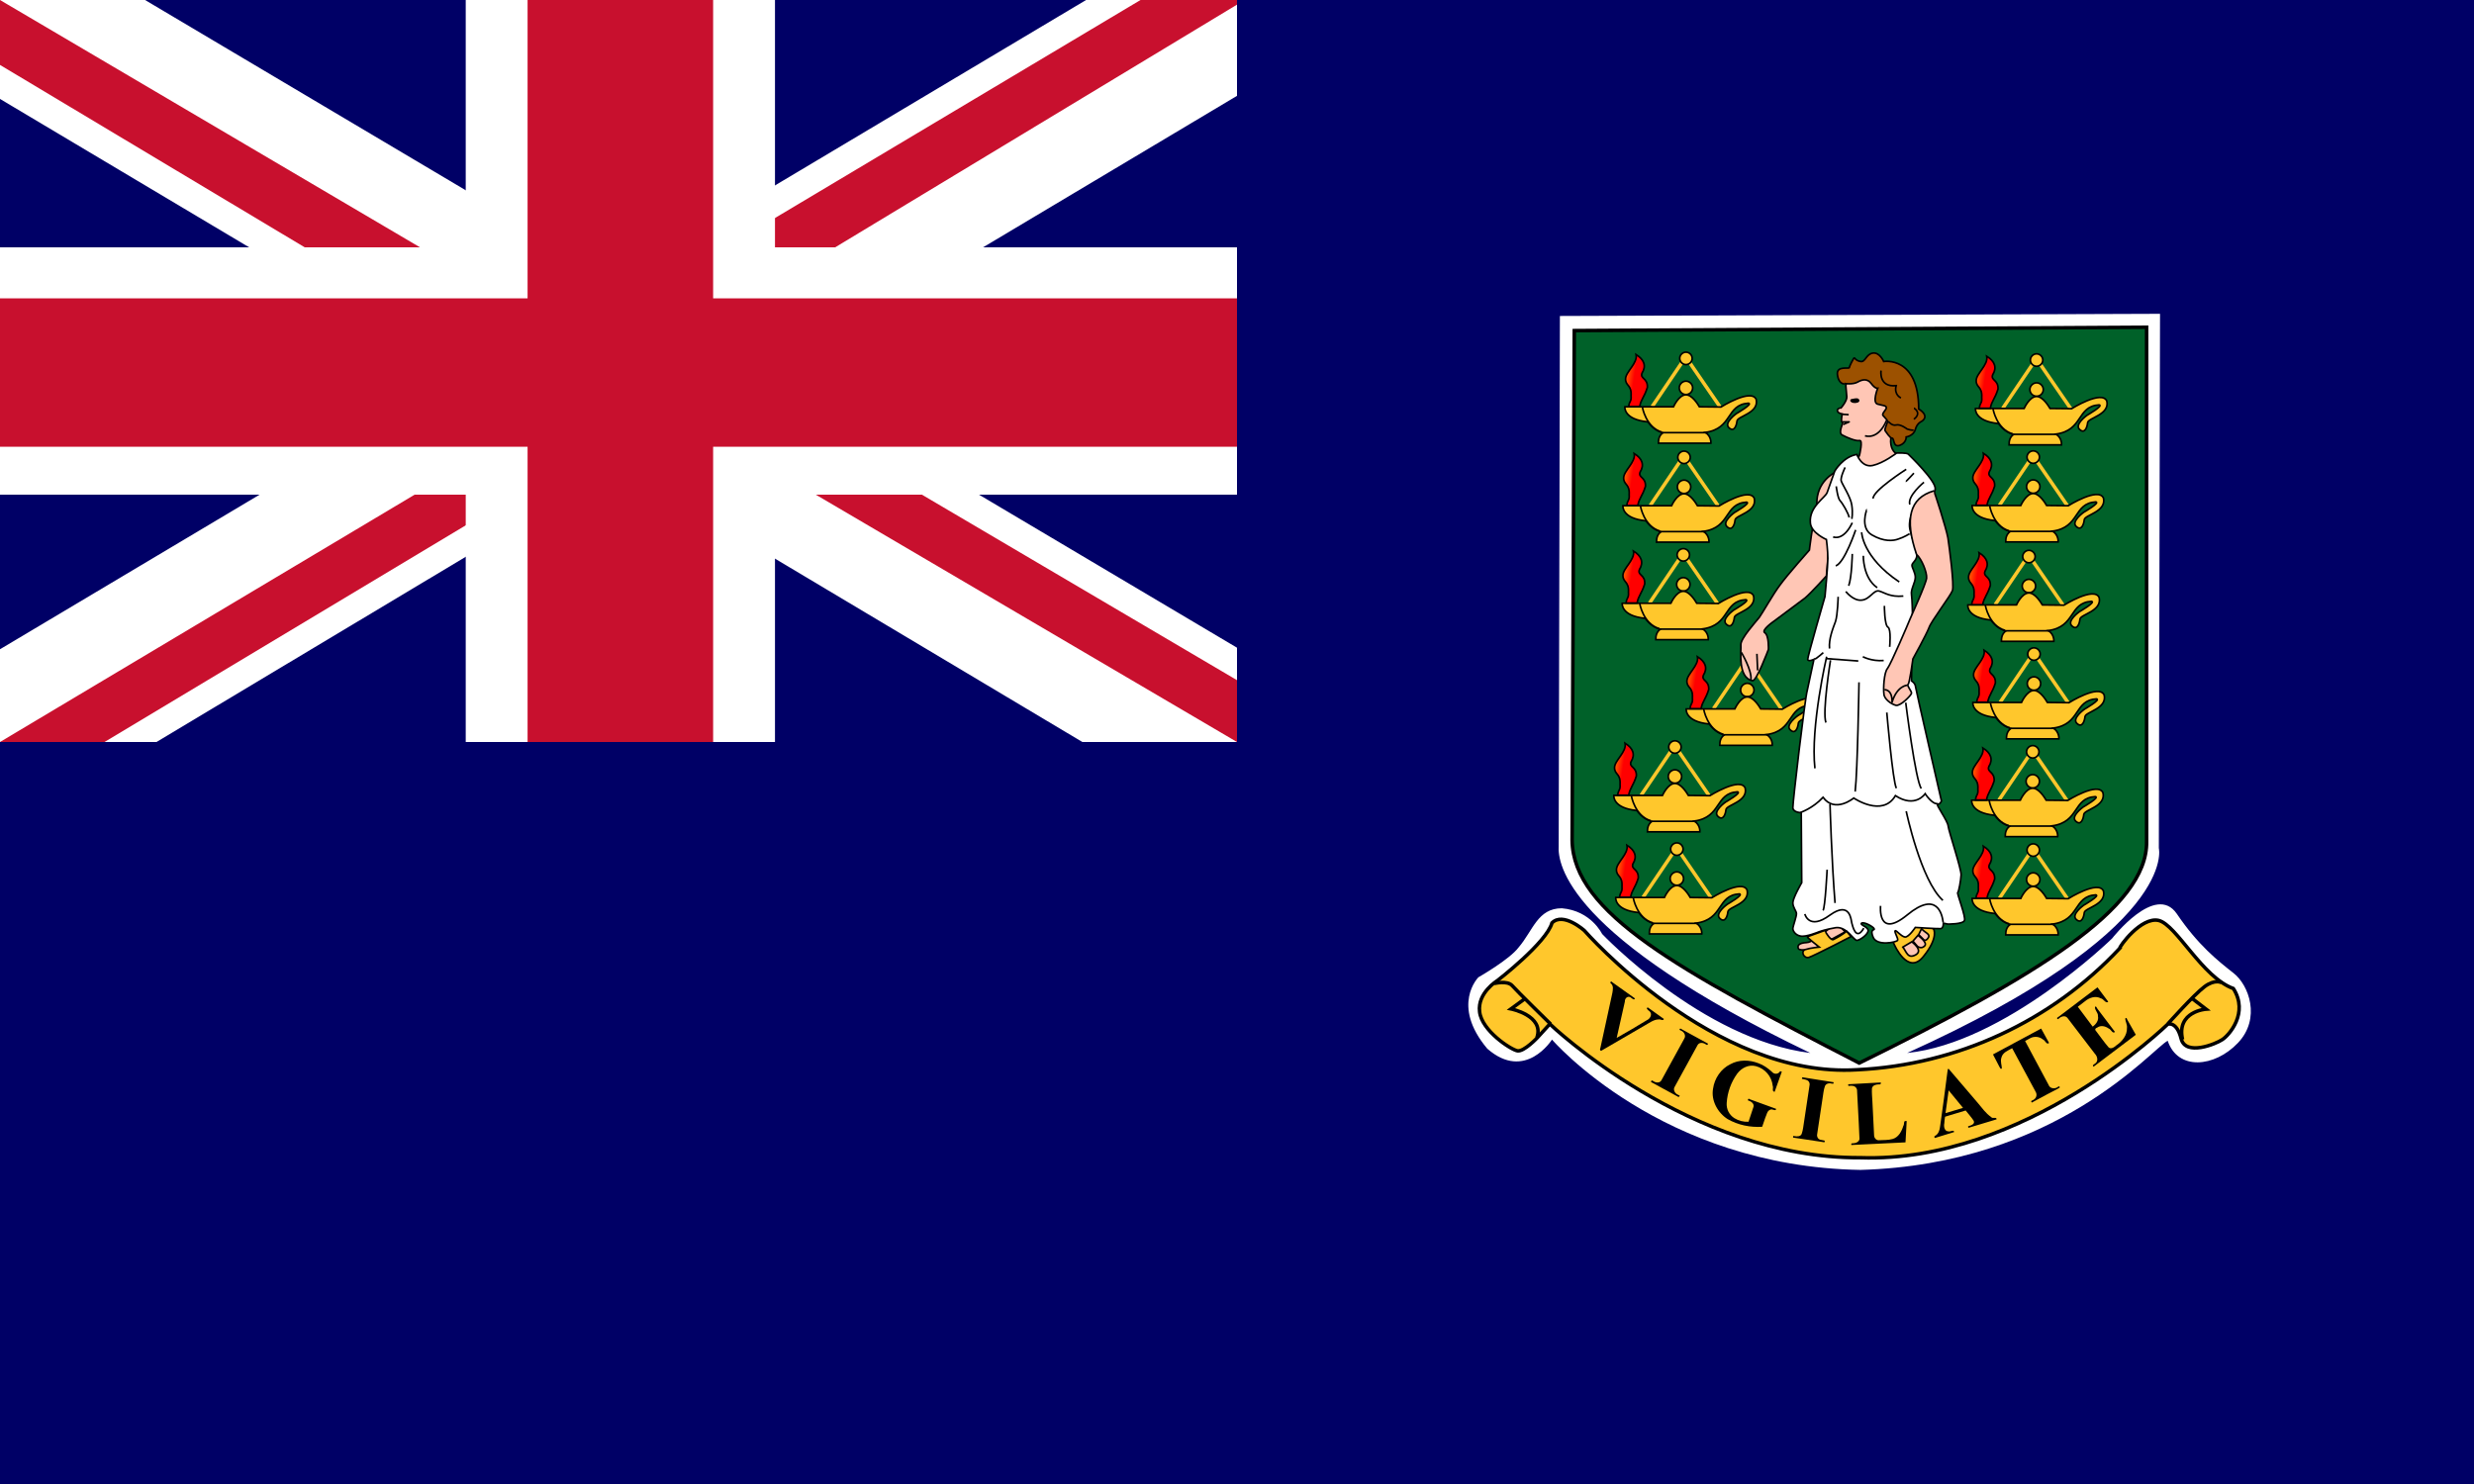 <?xml version="1.0" encoding="utf-8"?>
<!-- Generator: Adobe Illustrator 24.0.1, SVG Export Plug-In . SVG Version: 6.00 Build 0)  -->
<svg version="1.1" id="flag-icons-vg" xmlns="http://www.w3.org/2000/svg" xmlns:xlink="http://www.w3.org/1999/xlink" x="0px"
	 y="0px" viewBox="0 0 800 480" style="enable-background:new 0 0 800 480;" xml:space="preserve">
<style type="text/css">
	.st0{fill:#000066;}
	.st1{fill:#FFFFFF;}
	.st2{fill:#C8102E;}
	.st3{fill:#006129;stroke:#000000;stroke-width:1.472;stroke-miterlimit:3.1;}
	.st4{fill:none;stroke:#FFC72C;stroke-width:1.472;stroke-miterlimit:3.1;}
	.st5{fill:#FFC72C;stroke:#000000;stroke-width:0.698;stroke-miterlimit:3.1;}
	.st6{fill:url(#path869_1_);stroke:#000000;stroke-width:0.698;stroke-miterlimit:3.1;}
	.st7{fill:url(#path869_2_);stroke:#000000;stroke-width:0.698;stroke-miterlimit:3.1;}
	.st8{fill:url(#path869_3_);stroke:#000000;stroke-width:0.698;stroke-miterlimit:3.1;}
	.st9{fill:url(#path869_4_);stroke:#000000;stroke-width:0.698;stroke-miterlimit:3.1;}
	.st10{fill:url(#path869_5_);stroke:#000000;stroke-width:0.698;stroke-miterlimit:3.1;}
	.st11{fill:url(#path869_6_);stroke:#000000;stroke-width:0.698;stroke-miterlimit:3.1;}
	.st12{fill:url(#path869_7_);stroke:#000000;stroke-width:0.698;stroke-miterlimit:3.1;}
	.st13{fill:url(#path869_8_);stroke:#000000;stroke-width:0.698;stroke-miterlimit:3.1;}
	.st14{fill:url(#path869_9_);stroke:#000000;stroke-width:0.698;stroke-miterlimit:3.1;}
	.st15{fill:url(#path869_10_);stroke:#000000;stroke-width:0.698;stroke-miterlimit:3.1;}
	.st16{fill:url(#path869_11_);stroke:#000000;stroke-width:0.698;stroke-miterlimit:3.1;}
	.st17{fill:url(#path869_24_);stroke:#000000;stroke-width:0.698;stroke-miterlimit:3.1;}
	.st18{fill:#FFC6B5;stroke:#000000;stroke-width:0.698;stroke-miterlimit:3.1;}
	.st19{fill:#FFFFFF;stroke:#000000;stroke-width:0.698;stroke-miterlimit:3.1;}
	.st20{fill:#9C5100;stroke:#000000;stroke-width:0.698;stroke-miterlimit:3.1;}
	.st21{fill:none;stroke:#000000;stroke-width:0.698;stroke-miterlimit:3.1;}
	.st22{fill:none;stroke:#000000;stroke-width:0.698;stroke-linejoin:round;stroke-miterlimit:3.1;}
	.st23{fill:none;stroke:#000000;stroke-width:1.317;stroke-linejoin:round;stroke-miterlimit:3.1;}
	.st24{fill:#FFC72C;stroke:#000000;stroke-width:1.472;stroke-miterlimit:3.1;}
	.st25{fill:none;stroke:#000000;stroke-width:1.472;stroke-miterlimit:3.1;}
</style>
<path id="path1707" class="st0" d="M0,0h800v480H0V0z"/>
<path id="path2611" class="st1" d="M46.9,0l152.5,90.5L351.2,0H400v31l-150,89.5l150,89V240h-50l-150-89.5L50.6,240H0v-30l149.4-89
	L0,32V0H46.9z"/>
<path id="path2613" class="st2" d="M265,140.5L400,220v20l-169.4-99.5H265z M150,150.5l3.8,17.5l-120,72H0L150,150.5z M400,0v1.5
	l-155.6,94l1.2-22L368.8,0H400z M0,0l149.4,88h-37.5L0,21V0z"/>
<path id="path2615" class="st1" d="M150.6,0v240h100V0H150.6z M0,80v80h400V80H0z"/>
<path id="path2617" class="st2" d="M0,96.5v48h400v-48H0z M170.6,0v240h60V0H170.6z"/>
<g id="g1028_1_" transform="translate(-217.5 -9.4) scale(.775)">
	<path id="path855_1_" class="st1" d="M931.5,144l250.4-0.9l-0.5,223c0,0,8.8,34-105,85.5c40.9-4.2,85.5-47.8,85.5-47.8
		s18.1-23.3,27-10.3c8.8,13,17.1,19.6,23.6,24.7c6.5,5,11.6,19,1.9,29.2c-9.8,10.3-25.1,11.6-29.3-0.9
		c-6.5,3.3-46.4,51.6-128.2,53.9C973.7,499,928.2,446,928.2,446s-11.1,17.7-27,3.8c-15.3-18.2-3.7-29.8-3.7-29.8s13-7.4,16.8-12.5
		c6-7,7.9-16.3,18-16.3c12.2,1,16.8,10.7,16.8,10.7s41.8,44.1,86.9,49.7c-101.7-48.8-105.5-79-105-86.4l0.5-221.1V144z"/>
	<path id="path857_1_" class="st3" d="M937.5,150.1l238.8-1.4v214.6c0.5,28-46.5,56.3-119.9,92.5c-75.7-39-119.4-62.7-119.8-93
		L937.5,150.1L937.5,150.1z"/>
	<g id="lamp_23_">
		<path id="path859_23_" class="st4" d="M970,181.8l14-20.7l14.3,20.8"/>
		<path id="path861_23_" class="st5" d="M986.9,174c0,1.5-1.2,2.8-2.8,2.8c-1.5,0-2.8-1.2-2.8-2.8c0,0,0,0,0,0
			c0-1.5,1.3-2.8,2.8-2.8C985.6,171.2,986.9,172.5,986.9,174z"/>
		<path id="path863_23_" class="st5" d="M972.6,197.1h21.9c0,0,0.3-2.8-2.3-4.5c11.5-1.6,8.5-11.6,18-12.2c2,0.3-5,4.3-5,4.3
			s-5.7,4-3,6.1c2,1.7,3-1,3.2-3c0.3-2,9.3-3.3,8-9c-2.1-4.7-14.7,3.2-14.7,3.2l-9-0.1c-0.6-1-3-5-5.6-5c-3,0-5.2,5-5.2,5h-20.3
			c0,0-0.7,5.3,9.6,6.3c2.3,3,4.1,3.8,6.2,4.6C973,193.9,972.6,195.3,972.6,197.1L972.6,197.1z"/>
		<path id="path865_23_" class="st5" d="M974.2,192.7h18.2"/>
		<path id="path867_23_" class="st5" d="M965.9,182c0,0,1.4,8.5,8.2,10.5"/>
		
			<linearGradient id="path869_1_" gradientUnits="userSpaceOnUse" x1="576.651" y1="590" x2="566.151" y2="593.5" gradientTransform="matrix(0.772 0 0 -1.746 517.151 1201.304)">
			<stop  offset="0" style="stop-color:#FF0000"/>
			<stop  offset="1" style="stop-color:#FFFF00"/>
		</linearGradient>
		<path id="path869_23_" class="st6" d="M964.8,181.8c0.6-3.2,1.9-3.8,3.2-8c0.2-4-3.2-3.5-2.2-6c1.8-2.9,0.9-5.6-2.5-7.7
			c0.7,3.7-4.4,7.2-4.4,10.2s2.6,2.4,2.3,7c0.2,2.6-0.7,2-1,4.5H964.8L964.8,181.8z"/>
		<path id="path871_23_" class="st5" d="M986.7,161.7c0,1.4-1.2,2.6-2.6,2.6c-1.4,0-2.6-1.2-2.6-2.6s1.2-2.6,2.6-2.6
			C985.5,159.1,986.7,160.3,986.7,161.7z"/>
	</g>
	<g id="use874_1_">
		<g id="lamp_22_">
			<path id="path859_22_" class="st4" d="M969.2,223.1l14-20.7l14.3,20.8"/>
			<path id="path861_22_" class="st5" d="M986.1,215.3c0,1.5-1.2,2.8-2.8,2.8c-1.5,0-2.8-1.2-2.8-2.8c0,0,0,0,0,0
				c0-1.5,1.3-2.8,2.8-2.8C984.8,212.5,986.1,213.8,986.1,215.3z"/>
			<path id="path863_22_" class="st5" d="M971.8,238.4h21.9c0,0,0.3-2.8-2.3-4.5c11.5-1.6,8.5-11.6,18-12.2c2,0.3-5,4.3-5,4.3
				s-5.7,4-3,6.1c2,1.7,3-1,3.2-3c0.3-2,9.3-3.3,8-9c-2.1-4.7-14.7,3.2-14.7,3.2l-9-0.1c-0.6-1-3-5-5.6-5c-3,0-5.2,5-5.2,5h-20.3
				c0,0-0.7,5.3,9.6,6.3c2.3,3,4.1,3.8,6.2,4.6C972.2,235.2,971.8,236.6,971.8,238.4L971.8,238.4z"/>
			<path id="path865_22_" class="st5" d="M973.4,234h18.2"/>
			<path id="path867_22_" class="st5" d="M965.1,223.3c0,0,1.4,8.5,8.2,10.5"/>
			
				<linearGradient id="path869_2_" gradientUnits="userSpaceOnUse" x1="576.651" y1="590" x2="566.151" y2="593.5" gradientTransform="matrix(0.772 0 0 -1.746 516.351 1242.604)">
				<stop  offset="0" style="stop-color:#FF0000"/>
				<stop  offset="1" style="stop-color:#FFFF00"/>
			</linearGradient>
			<path id="path869_22_" class="st7" d="M964,223.1c0.6-3.2,1.9-3.8,3.2-8c0.2-4-3.2-3.5-2.2-6c1.8-2.9,0.9-5.6-2.5-7.7
				c0.7,3.7-4.4,7.2-4.4,10.2s2.6,2.4,2.3,7c0.2,2.6-0.7,2-1,4.5H964L964,223.1z"/>
			<path id="path871_22_" class="st5" d="M985.9,203c0,1.4-1.2,2.6-2.6,2.6c-1.4,0-2.6-1.2-2.6-2.6s1.2-2.6,2.6-2.6
				C984.7,200.4,985.9,201.6,985.9,203z"/>
		</g>
	</g>
	<g id="use876_1_">
		<g id="lamp_21_">
			<path id="path859_21_" class="st4" d="M968.9,263.8l14-20.7l14.3,20.8"/>
			<path id="path861_21_" class="st5" d="M985.8,256c0,1.5-1.2,2.8-2.8,2.8s-2.8-1.2-2.8-2.8c0,0,0,0,0,0c0-1.5,1.3-2.8,2.8-2.8
				C984.5,253.2,985.8,254.5,985.8,256z"/>
			<path id="path863_21_" class="st5" d="M971.5,279.1h21.9c0,0,0.3-2.8-2.3-4.5c11.5-1.6,8.5-11.6,18-12.2c2,0.3-5,4.3-5,4.3
				s-5.7,4-3,6.1c2,1.7,3-1,3.2-3c0.3-2,9.3-3.3,8-9c-2.1-4.7-14.7,3.2-14.7,3.2l-9-0.1c-0.6-1-3-5-5.6-5c-3,0-5.2,5-5.2,5h-20.3
				c0,0-0.7,5.3,9.6,6.3c2.3,3,4.1,3.8,6.2,4.6C971.9,275.9,971.5,277.3,971.5,279.1L971.5,279.1z"/>
			<path id="path865_21_" class="st5" d="M973.1,274.7h18.2"/>
			<path id="path867_21_" class="st5" d="M964.8,264c0,0,1.4,8.5,8.2,10.5"/>
			
				<linearGradient id="path869_3_" gradientUnits="userSpaceOnUse" x1="576.651" y1="590" x2="566.151" y2="593.5" gradientTransform="matrix(0.772 0 0 -1.746 516.051 1283.304)">
				<stop  offset="0" style="stop-color:#FF0000"/>
				<stop  offset="1" style="stop-color:#FFFF00"/>
			</linearGradient>
			<path id="path869_21_" class="st8" d="M963.7,263.8c0.6-3.2,1.9-3.8,3.2-8c0.2-4-3.2-3.5-2.2-6c1.8-2.9,0.9-5.6-2.5-7.7
				c0.7,3.7-4.4,7.2-4.4,10.2s2.6,2.4,2.3,7c0.2,2.6-0.7,2-1,4.5H963.7L963.7,263.8z"/>
			<path id="path871_21_" class="st5" d="M985.6,243.7c0,1.4-1.2,2.6-2.6,2.6c-1.4,0-2.6-1.2-2.6-2.6s1.2-2.6,2.6-2.6
				C984.4,241.1,985.6,242.3,985.6,243.7z"/>
		</g>
	</g>
	<g id="use878_1_">
		<g id="lamp_20_">
			<path id="path859_20_" class="st4" d="M995.6,307.9l14-20.7l14.3,20.8"/>
			<path id="path861_20_" class="st5" d="M1012.5,300.1c0,1.5-1.2,2.8-2.8,2.8c-1.5,0-2.8-1.2-2.8-2.8c0,0,0,0,0,0
				c0-1.5,1.3-2.8,2.8-2.8C1011.2,297.3,1012.5,298.6,1012.5,300.1z"/>
			<path id="path863_20_" class="st5" d="M998.2,323.2h21.9c0,0,0.3-2.8-2.3-4.5c11.5-1.6,8.5-11.6,18-12.2c2,0.3-5,4.3-5,4.3
				s-5.7,4-3,6.1c2,1.7,3-1,3.2-3c0.3-2,9.3-3.3,8-9c-2.1-4.7-14.7,3.2-14.7,3.2l-9-0.1c-0.6-1-3-5-5.6-5c-3,0-5.2,5-5.2,5h-20.3
				c0,0-0.7,5.3,9.6,6.3c2.3,3,4.1,3.8,6.2,4.6C998.6,320,998.2,321.4,998.2,323.2L998.2,323.2z"/>
			<path id="path865_20_" class="st5" d="M999.8,318.8h18.2"/>
			<path id="path867_20_" class="st5" d="M991.5,308.1c0,0,1.4,8.5,8.2,10.5"/>
			
				<linearGradient id="path869_4_" gradientUnits="userSpaceOnUse" x1="576.651" y1="590" x2="566.151" y2="593.5" gradientTransform="matrix(0.772 0 0 -1.746 542.751 1327.404)">
				<stop  offset="0" style="stop-color:#FF0000"/>
				<stop  offset="1" style="stop-color:#FFFF00"/>
			</linearGradient>
			<path id="path869_20_" class="st9" d="M990.4,307.9c0.6-3.2,1.9-3.8,3.2-8c0.2-4-3.2-3.5-2.2-6c1.8-2.9,0.9-5.6-2.5-7.7
				c0.7,3.7-4.4,7.2-4.4,10.2s2.6,2.4,2.3,7c0.2,2.6-0.7,2-1,4.5H990.4L990.4,307.9z"/>
			<path id="path871_20_" class="st5" d="M1012.3,287.8c0,1.4-1.2,2.6-2.6,2.6c-1.4,0-2.6-1.2-2.6-2.6s1.2-2.6,2.6-2.6
				C1011.1,285.2,1012.3,286.4,1012.3,287.8z"/>
		</g>
	</g>
	<g id="use880_1_">
		<g id="lamp_19_">
			<path id="path859_19_" class="st4" d="M965.4,344l14-20.7l14.3,20.8"/>
			<path id="path861_19_" class="st5" d="M982.3,336.2c0,1.5-1.2,2.8-2.8,2.8c-1.5,0-2.8-1.2-2.8-2.8c0,0,0,0,0,0
				c0-1.5,1.3-2.8,2.8-2.8C981,333.4,982.3,334.7,982.3,336.2z"/>
			<path id="path863_19_" class="st5" d="M968,359.3h21.9c0,0,0.3-2.8-2.3-4.5c11.5-1.6,8.5-11.6,18-12.2c2,0.3-5,4.3-5,4.3
				s-5.7,4-3,6.1c2,1.7,3-1,3.2-3c0.3-2,9.3-3.3,8-9c-2.1-4.7-14.7,3.2-14.7,3.2l-9-0.1c-0.6-1-3-5-5.6-5c-3,0-5.2,5-5.2,5H954
				c0,0-0.7,5.3,9.6,6.3c2.3,3,4.1,3.8,6.2,4.6C968.4,356.1,968,357.5,968,359.3L968,359.3z"/>
			<path id="path865_19_" class="st5" d="M969.6,354.9h18.2"/>
			<path id="path867_19_" class="st5" d="M961.3,344.2c0,0,1.4,8.5,8.2,10.5"/>
			
				<linearGradient id="path869_5_" gradientUnits="userSpaceOnUse" x1="576.651" y1="590" x2="566.151" y2="593.5" gradientTransform="matrix(0.772 0 0 -1.746 512.551 1363.504)">
				<stop  offset="0" style="stop-color:#FF0000"/>
				<stop  offset="1" style="stop-color:#FFFF00"/>
			</linearGradient>
			<path id="path869_19_" class="st10" d="M960.2,344c0.6-3.2,1.9-3.8,3.2-8c0.2-4-3.2-3.5-2.2-6c1.8-2.9,0.9-5.6-2.5-7.7
				c0.7,3.7-4.4,7.2-4.4,10.2s2.6,2.4,2.3,7c0.2,2.6-0.7,2-1,4.5H960.2L960.2,344z"/>
			<path id="path871_19_" class="st5" d="M982.1,323.9c0,1.4-1.2,2.6-2.6,2.6c-1.4,0-2.6-1.2-2.6-2.6s1.2-2.6,2.6-2.6
				C980.9,321.3,982.1,322.5,982.1,323.9z"/>
		</g>
	</g>
	<g id="use882_1_">
		<g id="lamp_18_">
			<path id="path859_18_" class="st4" d="M966.2,386.6l14-20.7l14.3,20.8"/>
			<path id="path861_18_" class="st5" d="M983.1,378.8c0,1.5-1.2,2.8-2.8,2.8c-1.5,0-2.8-1.2-2.8-2.8c0,0,0,0,0,0
				c0-1.5,1.3-2.8,2.8-2.8C981.8,376,983.1,377.3,983.1,378.8z"/>
			<path id="path863_18_" class="st5" d="M968.8,401.9h21.9c0,0,0.3-2.8-2.3-4.5c11.5-1.6,8.5-11.6,18-12.2c2,0.3-5,4.3-5,4.3
				s-5.7,4-3,6.1c2,1.7,3-1,3.2-3c0.3-2,9.3-3.3,8-9c-2.1-4.7-14.7,3.2-14.7,3.2l-9-0.1c-0.6-1-3-5-5.6-5c-3,0-5.2,5-5.2,5h-20.3
				c0,0-0.7,5.3,9.6,6.3c2.3,3,4.1,3.8,6.2,4.6C969.2,398.7,968.8,400.1,968.8,401.9L968.8,401.9z"/>
			<path id="path865_18_" class="st5" d="M970.4,397.5h18.2"/>
			<path id="path867_18_" class="st5" d="M962.1,386.8c0,0,1.4,8.5,8.2,10.5"/>
			
				<linearGradient id="path869_6_" gradientUnits="userSpaceOnUse" x1="576.651" y1="590" x2="566.151" y2="593.5" gradientTransform="matrix(0.772 0 0 -1.746 513.351 1406.104)">
				<stop  offset="0" style="stop-color:#FF0000"/>
				<stop  offset="1" style="stop-color:#FFFF00"/>
			</linearGradient>
			<path id="path869_18_" class="st11" d="M961,386.6c0.6-3.2,1.9-3.8,3.2-8c0.2-4-3.2-3.5-2.2-6c1.8-2.9,0.9-5.6-2.5-7.7
				c0.7,3.7-4.4,7.2-4.4,10.2s2.6,2.4,2.3,7c0.2,2.6-0.7,2-1,4.5H961L961,386.6z"/>
			<path id="path871_18_" class="st5" d="M982.9,366.5c0,1.4-1.2,2.6-2.6,2.6c-1.4,0-2.6-1.2-2.6-2.6s1.2-2.6,2.6-2.6
				C981.7,363.9,982.9,365.1,982.9,366.5z"/>
		</g>
	</g>
	<g id="use884_1_">
		<g id="lamp_17_">
			<path id="path859_17_" class="st4" d="M1116.3,182.5l14-20.7l14.3,20.8"/>
			<path id="path861_17_" class="st5" d="M1133.2,174.7c0,1.5-1.2,2.8-2.8,2.8c-1.5,0-2.8-1.2-2.8-2.8c0,0,0,0,0,0
				c0-1.5,1.3-2.8,2.8-2.8C1131.9,171.9,1133.2,173.2,1133.2,174.7z"/>
			<path id="path863_17_" class="st5" d="M1118.9,197.8h21.9c0,0,0.3-2.8-2.3-4.5c11.5-1.6,8.5-11.6,18-12.2c2,0.3-5,4.3-5,4.3
				s-5.7,4-3,6.1c2,1.7,3-1,3.2-3c0.3-2,9.3-3.3,8-9c-2.1-4.7-14.7,3.2-14.7,3.2l-9-0.1c-0.6-1-3-5-5.6-5c-3,0-5.2,5-5.2,5h-20.3
				c0,0-0.7,5.3,9.6,6.3c2.3,3,4.1,3.8,6.2,4.6C1119.3,194.6,1118.9,196,1118.9,197.8L1118.9,197.8z"/>
			<path id="path865_17_" class="st5" d="M1120.5,193.4h18.2"/>
			<path id="path867_17_" class="st5" d="M1112.2,182.7c0,0,1.4,8.5,8.2,10.5"/>
			
				<linearGradient id="path869_7_" gradientUnits="userSpaceOnUse" x1="576.651" y1="590" x2="566.151" y2="593.5" gradientTransform="matrix(0.772 0 0 -1.746 663.451 1202.004)">
				<stop  offset="0" style="stop-color:#FF0000"/>
				<stop  offset="1" style="stop-color:#FFFF00"/>
			</linearGradient>
			<path id="path869_17_" class="st12" d="M1111.1,182.5c0.6-3.2,1.9-3.8,3.2-8c0.2-4-3.2-3.5-2.2-6c1.8-2.9,0.9-5.6-2.5-7.7
				c0.7,3.7-4.4,7.2-4.4,10.2s2.6,2.4,2.3,7c0.2,2.6-0.7,2-1,4.5H1111.1L1111.1,182.5z"/>
			<path id="path871_17_" class="st5" d="M1133,162.4c0,1.4-1.2,2.6-2.6,2.6c-1.4,0-2.6-1.2-2.6-2.6s1.2-2.6,2.6-2.6
				C1131.8,159.8,1133,161,1133,162.4z"/>
		</g>
	</g>
	<g id="use886_1_">
		<g id="lamp_16_">
			<path id="path859_16_" class="st4" d="M1114.9,223l14-20.7l14.3,20.8"/>
			<path id="path861_16_" class="st5" d="M1131.8,215.2c0,1.5-1.2,2.8-2.8,2.8c-1.5,0-2.8-1.2-2.8-2.8c0,0,0,0,0,0
				c0-1.5,1.3-2.8,2.8-2.8C1130.5,212.4,1131.8,213.7,1131.8,215.2z"/>
			<path id="path863_16_" class="st5" d="M1117.5,238.3h21.9c0,0,0.3-2.8-2.3-4.5c11.5-1.6,8.5-11.6,18-12.2c2,0.3-5,4.3-5,4.3
				s-5.7,4-3,6.1c2,1.7,3-1,3.2-3c0.3-2,9.3-3.3,8-9c-2.1-4.7-14.7,3.2-14.7,3.2l-9-0.1c-0.6-1-3-5-5.6-5c-3,0-5.2,5-5.2,5h-20.3
				c0,0-0.7,5.3,9.6,6.3c2.3,3,4.1,3.8,6.2,4.6C1117.9,235.1,1117.5,236.5,1117.5,238.3L1117.5,238.3z"/>
			<path id="path865_16_" class="st5" d="M1119.1,233.9h18.2"/>
			<path id="path867_16_" class="st5" d="M1110.8,223.2c0,0,1.4,8.5,8.2,10.5"/>
			
				<linearGradient id="path869_8_" gradientUnits="userSpaceOnUse" x1="576.651" y1="590" x2="566.151" y2="593.5" gradientTransform="matrix(0.772 0 0 -1.746 662.051 1242.504)">
				<stop  offset="0" style="stop-color:#FF0000"/>
				<stop  offset="1" style="stop-color:#FFFF00"/>
			</linearGradient>
			<path id="path869_16_" class="st13" d="M1109.7,223c0.6-3.2,1.9-3.8,3.2-8c0.2-4-3.2-3.5-2.2-6c1.8-2.9,0.9-5.6-2.5-7.7
				c0.7,3.7-4.4,7.2-4.4,10.2s2.6,2.4,2.3,7c0.2,2.6-0.7,2-1,4.5H1109.7L1109.7,223z"/>
			<path id="path871_16_" class="st5" d="M1131.6,202.9c0,1.4-1.2,2.6-2.6,2.6c-1.4,0-2.6-1.2-2.6-2.6s1.2-2.6,2.6-2.6
				C1130.4,200.3,1131.6,201.5,1131.6,202.9z"/>
		</g>
	</g>
	<g id="use888_1_">
		<g id="lamp_15_">
			<path id="path859_15_" class="st4" d="M1113.1,264.5l14-20.7l14.3,20.8"/>
			<path id="path861_15_" class="st5" d="M1130,256.7c0,1.5-1.2,2.8-2.8,2.8c-1.5,0-2.8-1.2-2.8-2.8c0,0,0,0,0,0
				c0-1.5,1.3-2.8,2.8-2.8C1128.7,253.9,1130,255.2,1130,256.7z"/>
			<path id="path863_15_" class="st5" d="M1115.7,279.8h21.9c0,0,0.3-2.8-2.3-4.5c11.5-1.6,8.5-11.6,18-12.2c2,0.3-5,4.3-5,4.3
				s-5.7,4-3,6.1c2,1.7,3-1,3.2-3c0.3-2,9.3-3.3,8-9c-2.1-4.7-14.7,3.2-14.7,3.2l-9-0.1c-0.6-1-3-5-5.6-5c-3,0-5.2,5-5.2,5h-20.3
				c0,0-0.7,5.3,9.6,6.3c2.3,3,4.1,3.8,6.2,4.6C1116.1,276.6,1115.7,278,1115.7,279.8L1115.7,279.8z"/>
			<path id="path865_15_" class="st5" d="M1117.3,275.4h18.2"/>
			<path id="path867_15_" class="st5" d="M1109,264.7c0,0,1.4,8.5,8.2,10.5"/>
			
				<linearGradient id="path869_9_" gradientUnits="userSpaceOnUse" x1="576.651" y1="590" x2="566.151" y2="593.5" gradientTransform="matrix(0.772 0 0 -1.746 660.251 1284.004)">
				<stop  offset="0" style="stop-color:#FF0000"/>
				<stop  offset="1" style="stop-color:#FFFF00"/>
			</linearGradient>
			<path id="path869_15_" class="st14" d="M1107.9,264.5c0.6-3.2,1.9-3.8,3.2-8c0.2-4-3.2-3.5-2.2-6c1.8-2.9,0.9-5.6-2.5-7.7
				c0.7,3.7-4.4,7.2-4.4,10.2s2.6,2.4,2.3,7c0.2,2.6-0.7,2-1,4.5H1107.9L1107.9,264.5z"/>
			<path id="path871_15_" class="st5" d="M1129.8,244.4c0,1.4-1.2,2.6-2.6,2.6s-2.6-1.2-2.6-2.6s1.2-2.6,2.6-2.6
				S1129.8,243,1129.8,244.4z"/>
		</g>
	</g>
	<g id="use890_1_">
		<g id="lamp_14_">
			<path id="path859_14_" class="st4" d="M1115.2,305.2l14-20.7l14.3,20.8"/>
			<path id="path861_14_" class="st5" d="M1132.1,297.4c0,1.5-1.2,2.8-2.8,2.8s-2.8-1.2-2.8-2.8c0,0,0,0,0,0c0-1.5,1.3-2.8,2.8-2.8
				C1130.8,294.6,1132.1,295.9,1132.1,297.4z"/>
			<path id="path863_14_" class="st5" d="M1117.8,320.5h21.9c0,0,0.3-2.8-2.3-4.5c11.5-1.6,8.5-11.6,18-12.2c2,0.3-5,4.3-5,4.3
				s-5.7,4-3,6.1c2,1.7,3-1,3.2-3c0.3-2,9.3-3.3,8-9c-2.1-4.7-14.7,3.2-14.7,3.2l-9-0.1c-0.6-1-3-5-5.6-5c-3,0-5.2,5-5.2,5h-20.3
				c0,0-0.7,5.3,9.6,6.3c2.3,3,4.1,3.8,6.2,4.6C1118.2,317.3,1117.8,318.7,1117.8,320.5L1117.8,320.5z"/>
			<path id="path865_14_" class="st5" d="M1119.4,316.1h18.2"/>
			<path id="path867_14_" class="st5" d="M1111.1,305.4c0,0,1.4,8.5,8.2,10.5"/>
			
				<linearGradient id="path869_10_" gradientUnits="userSpaceOnUse" x1="576.651" y1="590" x2="566.151" y2="593.5" gradientTransform="matrix(0.772 0 0 -1.746 662.351 1324.704)">
				<stop  offset="0" style="stop-color:#FF0000"/>
				<stop  offset="1" style="stop-color:#FFFF00"/>
			</linearGradient>
			<path id="path869_14_" class="st15" d="M1110,305.2c0.6-3.2,1.9-3.8,3.2-8c0.2-4-3.2-3.5-2.2-6c1.8-2.9,0.9-5.6-2.5-7.7
				c0.7,3.7-4.4,7.2-4.4,10.2s2.6,2.4,2.3,7c0.2,2.6-0.7,2-1,4.5H1110L1110,305.2z"/>
			<path id="path871_14_" class="st5" d="M1131.9,285.1c0,1.4-1.2,2.6-2.6,2.6s-2.6-1.2-2.6-2.6s1.2-2.6,2.6-2.6
				S1131.9,283.7,1131.9,285.1z"/>
		</g>
	</g>
	<g id="use892_1_">
		<g id="lamp_13_">
			<path id="path859_13_" class="st4" d="M1114.7,346l14-20.7l14.3,20.8"/>
			<path id="path861_13_" class="st5" d="M1131.6,338.2c0,1.5-1.2,2.8-2.8,2.8c-1.5,0-2.8-1.2-2.8-2.8c0,0,0,0,0,0
				c0-1.5,1.3-2.8,2.8-2.8C1130.3,335.4,1131.6,336.7,1131.6,338.2z"/>
			<path id="path863_13_" class="st5" d="M1117.3,361.3h21.9c0,0,0.3-2.8-2.3-4.5c11.5-1.6,8.5-11.6,18-12.2c2,0.3-5,4.3-5,4.3
				s-5.7,4-3,6.1c2,1.7,3-1,3.2-3c0.3-2,9.3-3.3,8-9c-2.1-4.7-14.7,3.2-14.7,3.2l-9-0.1c-0.6-1-3-5-5.6-5c-3,0-5.2,5-5.2,5h-20.3
				c0,0-0.7,5.3,9.6,6.3c2.3,3,4.1,3.8,6.2,4.6C1117.7,358.1,1117.3,359.5,1117.3,361.3L1117.3,361.3z"/>
			<path id="path865_13_" class="st5" d="M1118.9,356.9h18.2"/>
			<path id="path867_13_" class="st5" d="M1110.6,346.2c0,0,1.4,8.5,8.2,10.5"/>
			
				<linearGradient id="path869_11_" gradientUnits="userSpaceOnUse" x1="576.651" y1="590" x2="566.151" y2="593.5" gradientTransform="matrix(0.772 0 0 -1.746 661.851 1365.504)">
				<stop  offset="0" style="stop-color:#FF0000"/>
				<stop  offset="1" style="stop-color:#FFFF00"/>
			</linearGradient>
			<path id="path869_13_" class="st16" d="M1109.5,346c0.6-3.2,1.9-3.8,3.2-8c0.2-4-3.2-3.5-2.2-6c1.8-2.9,0.9-5.6-2.5-7.7
				c0.7,3.7-4.4,7.2-4.4,10.2s2.6,2.4,2.3,7c0.2,2.6-0.7,2-1,4.5H1109.5L1109.5,346z"/>
			<path id="path871_13_" class="st5" d="M1131.4,325.9c0,1.4-1.2,2.6-2.6,2.6s-2.6-1.2-2.6-2.6s1.2-2.6,2.6-2.6
				S1131.4,324.5,1131.4,325.9z"/>
		</g>
	</g>
	<g id="use894_1_">
		<g id="lamp_12_">
			<path id="path859_12_" class="st4" d="M1114.9,387l14-20.7l14.3,20.8"/>
			<path id="path861_12_" class="st5" d="M1131.8,379.2c0,1.5-1.2,2.8-2.8,2.8c-1.5,0-2.8-1.2-2.8-2.8c0,0,0,0,0,0
				c0-1.5,1.3-2.8,2.8-2.8C1130.5,376.4,1131.8,377.7,1131.8,379.2z"/>
			<path id="path863_12_" class="st5" d="M1117.5,402.3h21.9c0,0,0.3-2.8-2.3-4.5c11.5-1.6,8.5-11.6,18-12.2c2,0.3-5,4.3-5,4.3
				s-5.7,4-3,6.1c2,1.7,3-1,3.2-3c0.3-2,9.3-3.3,8-9c-2.1-4.7-14.7,3.2-14.7,3.2l-9-0.1c-0.6-1-3-5-5.6-5c-3,0-5.2,5-5.2,5h-20.3
				c0,0-0.7,5.3,9.6,6.3c2.3,3,4.1,3.8,6.2,4.6C1117.9,399.1,1117.5,400.5,1117.5,402.3L1117.5,402.3z"/>
			<path id="path865_12_" class="st5" d="M1119.1,397.9h18.2"/>
			<path id="path867_12_" class="st5" d="M1110.8,387.2c0,0,1.4,8.5,8.2,10.5"/>
			
				<linearGradient id="path869_24_" gradientUnits="userSpaceOnUse" x1="576.651" y1="590" x2="566.151" y2="593.5" gradientTransform="matrix(0.772 0 0 -1.746 662.051 1406.504)">
				<stop  offset="0" style="stop-color:#FF0000"/>
				<stop  offset="1" style="stop-color:#FFFF00"/>
			</linearGradient>
			<path id="path869_12_" class="st17" d="M1109.7,387c0.6-3.2,1.9-3.8,3.2-8c0.2-4-3.2-3.5-2.2-6c1.8-2.9,0.9-5.6-2.5-7.7
				c0.7,3.7-4.4,7.2-4.4,10.2s2.6,2.4,2.3,7c0.2,2.6-0.7,2-1,4.5H1109.7L1109.7,387z"/>
			<path id="path871_12_" class="st5" d="M1131.6,366.9c0,1.4-1.2,2.6-2.6,2.6c-1.4,0-2.6-1.2-2.6-2.6s1.2-2.6,2.6-2.6
				C1130.4,364.3,1131.6,365.5,1131.6,366.9z"/>
		</g>
	</g>
	<g id="g996_1_">
		<path id="path896_1_" class="st5" d="M1071,406.3c0,0,5.7,13.2,12.2,5c6.5-8,4.2-11.5,4.2-11.5l-14.6-7.9l-4.3,9L1071,406.3
			L1071,406.3z"/>
		<path id="path898_1_" class="st18" d="M1083.6,404.6c0,0,1,0.1,1.7-1.3c0.8-1.4-1.7-2-2.9-3.6l-1.2,2.5L1083.6,404.6z"/>
		<path id="path900_1_" class="st18" d="M1050.6,401l-12.8,7c0,0-6.4,1.3-6.8,0c-0.5-1.2,0.1-2.3,3.5-2.5c3.3-0.1,12.3-8.4,12.3-8.4
			l3.8,4V401z"/>
		<path id="path902_1_" class="st18" d="M1050.8,173.1l0.4,4.6c0.2,1.6-2.5,5-2.6,4.8c-0.2-0.2-1.5,0.2-1.3,1.1c0.1,1,2,1.3,2,1.3
			s-0.7,3.3,0,3.5c0.8,0.1-2,4.2,0,5.3c2.1,1.1,5.6,2.6,7.2,2.3c1.6-0.4,0,6.1,0,6.1l-4.5,9.5l24.4-2.5l-5-8c0,0-2.4-1.7-1.8-6.3
			c0.7-4.5-0.3-25.3-0.3-25.3l-17.4-2.4L1050.8,173.1L1050.8,173.1z"/>
		<path id="path904_1_" class="st18" d="M1046.3,209.3c0,0-7.9,3.6-7.6,13.4c-2,9.5-3.1,19-3.1,19s-9.4,10.6-12.2,14.5
			c-2.9,3.8-7.2,11.5-8.7,13.6c-1.6,2-7.8,8.8-7.7,11.4c0.2,2.5-1.4,13.8,4.8,15c1.6,0.7,6.7-13,6.7-13s0.3-5.8-1.5-7
			c-1.7-1,3.8-4.8,3.8-4.8l13-9.7c2.4-2,8.9-9.2,8.9-9.2L1046.3,209.3L1046.3,209.3z"/>
		<path id="path906_1_" class="st19" d="M1055.4,201.8c0,0,2,5.6,6.6,4.6s10-5.2,10-5.2s4.3-0.2,4.9,0.5
			c0.6,0.6,11.6,11.2,11.2,14.5c-0.3,3.4-5,2.4-6.8,4.6c-1.7,2.2-4.6,7.8-3.8,12c0.8,4,3.2,9.4,2.9,11.5c-0.3,2-2,2.7-2,3.8
			c0,1,1.4,3,1.4,5c0,2.1-2,5.1-1.6,7.2c0.3,2,0.4,8,0.4,8l-0.4,28c0,0,1.6,0.9,1.7,2.5c0.2,1.5,10.8,47.6,10.8,47.6
			s-0.5,1.5-1.6,1.3s4.3,7.1,4.4,9.2c0.2,2,5.6,18.2,5.4,20.4c-0.1,2.2-1,7.2-1.4,7.3c-0.5,0.2,3.5,10.2,2.8,11.7
			c-0.6,1.6-7,1.5-7,1.5l-1.8-0.4c0,0,0.1,2.1-1.1,2.3c-1.3,0.1-10.6-0.5-10.6-0.5s-2.7,4.1-4.3,4c-1.6-0.2-3.7-3-4.1-2.6
			c-0.5,0.5,1.4,3.2,1,4c-0.6,0.8-8.6,2.5-10.2-1.3c-1.6-3.8,1-2.8,0.4-3.6c-0.4-0.8-4-2.9-5.2-2.3c-1,0.7,2.9,1.6,2.7,3.2
			c-0.1,1.6-3.5,4-4.7,4c-1.3,0-4.3-5.9-8.8-5.3c-4.4,0.7-7.2,1.8-7.2,1.8s-5.3,2.2-7.5,1.7c-2.2-0.4-3.2-2.2-3.2-3.1
			c0-1,1.6-5.1,1.5-6.4c-0.2-1.2-1.5-2.5-1.5-4.4c0-2,3.7-8.4,3.7-8.4l-0.2-29.2c0,0-3.3,0-3.5-2c-0.1-2,5.1-46.1,6-49l2.8-13
			c0,0-2.4,1.2-2.6,0c-0.1-1,7.2-26.2,7.2-26.2s1.2-12.6,1.2-15.9c0-3.3-0.6-7.9-0.6-7.9s-6.5-2.8-6.7-7c-0.6-6.7,6.2-10.4,7-12.6
			l3.2-9C1046.2,208.7,1049.7,202.7,1055.4,201.8L1055.4,201.8z"/>
		<path id="path908_1_" class="st5" d="M1053,403c0,0-15.4,8-17.6,8.7c-2.2,0.6-3.6-2.7-1.4-3.3c2.2-0.7,5.7-1,5.7-1s-5.2-4.1-5-4.3
			l7.2-2.6c0.2,0,2.2,4,3.6,3.8c2-1,3.9-2.1,5.6-3.5L1053,403L1053,403z"/>
		<path id="path910_1_" class="st18" d="M1074.6,407.4c1.5,1.9,2,5.1,5.4,3.2c3.3-1.9-1.7-5.4-1.7-5.4L1074.6,407.4z"/>
		<path id="path912_1_" class="st18" d="M1080.7,407.1c0,0,1.6,1.3,3-0.2c1.4-1.4-2.8-4.4-2.8-4.4l-2.1,2.4L1080.7,407.1z"/>
		<path id="path914_1_" class="st18" d="M1087.5,217c0.2,0,5.2,15.6,5.9,19.6c0.6,4,2.7,19.8,1.9,22c-0.8,2.2-8.9,12.8-9.8,15.5
			c-1,2.7-6.7,13-6.7,13s-1.4,10.2-2,10.6c-0.7,0.5,1.6,3,1.4,3.8c-0.3,1-4.6,5.4-6.5,5c-2-0.5-5-2.7-5-4.8c-0.3-2,0-8.9,1.5-10.6
			c1.4-1.8,8.9-19.3,9.3-20.4c0.5-1.2,6.8-15,7-17.3c0.2-2.4-2-7.9-4.2-9.9C1075.3,228.8,1077.3,220,1087.5,217L1087.5,217z"/>
		<path id="path916_1_" class="st20" d="M1050.2,172.2c0,0,3.6,0.5,5.5-0.6s4.1-1.6,5.7,0.6c1.6,2.2,2.7,2,2.7,2s-2.4,6,0,6.6
			c2.3,0.6,3.5,0.6,3.6,1.4c0.2,0.8-2,2.5-1.4,3.3s1.7,1.7,1.9,2.4c0.1,0.6-1.4,3.3-1,4c0.5,0.6,2,3.1,2.9,3.1c1,0,0.3,4,3.2,3
			c2.8-1,2.7-3.5,2.7-3.5s3-0.4,3.8-3.1c0.7-2.7,2.6-3.4,2.6-3.4s3.8-2-1.2-5.2c0-22.2-14.6-19.8-14.6-19.8s-1.7-4-4.6-3.5
			c-2.8,0.5-3,3.8-5,3.5c-2.1-0.3-2.6-1.7-2.7-1.6c-0.2,0.2-2,3.4-2,4.1c0,0.8-5.5-1-5,3c0.5,4.2,3.2,4,3,3.7H1050.2z"/>
		<g id="g994_1_">
			<path id="path918_1_" class="st21" d="M1076,208c0,0-14.1,9-13.8,12.2"/>
			<path id="path920_1_" class="st21" d="M1079.2,209.6c0,0-3.2,3.5-3.4,3.5"/>
			<path id="path922_1_" class="st21" d="M1083.4,213.4c0,0-7,5.7-5.9,9.3"/>
			<path id="path924_1_" class="st21" d="M1050.5,207.2c0,0-2.1,4.3-1.6,5.7c0.4,1.4,4,6.8,4.4,10.1c0.5,3.4,0,5.7,0,5.7"/>
			<path id="path926_1_" class="st21" d="M1046.8,215.1c0,0,0.6,5,1.6,6s3.5,5.3,3.8,7"/>
			<path id="path928_1_" class="st21" d="M1045.5,236.2c0,0,4.2,2,8-5.9"/>
			<path id="path930_1_" class="st21" d="M1059.6,224.8c-0.1,0-3,7.7,2.1,10.6c5,2.9,8.9,2.5,11,1.7c2.3-0.7,4.7-2.2,4.7-2.2"/>
			<path id="path932_1_" class="st21" d="M1057.4,234.3c0,0,0.3,10.4,15.7,20.7"/>
			<path id="path934_1_" class="st21" d="M1058.1,244.1c0,0-0.2,9.2,5.8,13.3"/>
			<path id="path936_1_" class="st21" d="M1054.9,233.3c0,0-4.6,13.7-8.3,15"/>
			<path id="path938_1_" class="st21" d="M1053.5,243.3c0,0-0.2,9.8-1.5,13.3"/>
			<path id="path940_1_" class="st21" d="M1050.8,259c0,0,3.1,4,6.6,3.6c3.5-0.3,5-4.4,7.3-3.8c2.4,0.7,4.6,2.6,10.1,2.1"/>
			<path id="path942_1_" class="st21" d="M1066.9,265c0,0,0,8.1,1.5,8.9c1.4,0.8,0.7,8.2,0.7,8.2"/>
			<path id="path944_1_" class="st21" d="M1047.6,261.2c0,0-0.2,7.6-1.1,10.3c-1,2.7-2.9,7.3-2.5,11.3"/>
			<path id="path946_1_" class="st21" d="M1037.9,287.2c0.8-0.3,3.5-2.7,3.5-2.7"/>
			<path id="path948_1_" class="st21" d="M1042.8,286.2c0,0-6.8,29.2-4.9,46.6"/>
			<path id="path950_1_" class="st21" d="M1044.4,287.7c0,0-3.5,21.8-1.9,26"/>
			<path id="path952_1_" class="st21" d="M1042.7,287l13.3,1"/>
			<path id="path954_1_" class="st21" d="M1057.9,286.2c0,0,3.6,2,8.7,1.6"/>
			<path id="path956_1_" class="st21" d="M1056.3,296.9c0,0-0.6,37.3-1.6,45.6"/>
			<path id="path958_1_" class="st21" d="M1075.8,305.4c0,0,4.1,32.8,6.5,35.8"/>
			<path id="path960_1_" class="st21" d="M1067.9,309.5c0,0,2.5,29,4,31.6"/>
			<path id="path962_1_" class="st21" d="M1031.9,351.2c0,0,5-1.6,9.4-6.3c5,6.8,12.8,0.3,12.8,0.3s12,8.2,17.4-1
				c8.3,5.4,12.4-0.8,12.4-0.8s3,4.6,5.2,4.1"/>
			<path id="path964_1_" class="st21" d="M1076,350.7c0,0,6.1,29,15.3,37.2"/>
			<path id="path966_1_" class="st21" d="M1044.2,347.7c0,0,0.7,24.2,2.1,41.3"/>
			<path id="path968_1_" class="st21" d="M1043,375.1c0,0-0.8,15.8-1.7,17"/>
			<path id="path970_1_" class="st21" d="M1033.7,393.6c0,0,1.7,6.9,10.4,0.5c8.7-6.3,8.9,2.4,9.2,3.3c0.3,1,1.7,7.8,5,2.1"/>
			<path id="path972_1_" class="st21" d="M1065.3,390.2c0,0-1.4,14,11.1,3.8c12.5-10.3,14.6-0.2,15,3"/>
			<path id="path974_1_" class="st21" d="M1065.5,166.8c0,0-1.1,7,6.3,6.3c-1,3.9,2,5.1,2,5.1"/>
			<path id="path976_1_" class="st21" d="M1079.2,182.5c0.2,0,3.4,2,0,4.6"/>
			<path id="path978_1_" class="st21" d="M1068.5,188c0,0,1.6,2,3.3,1.5c1.8-0.5,4.6,1.7,4.6,1.7s2.4,0.8,2.7,0.3"/>
			<path id="path980_1_" class="st21" d="M1058.8,194c0,0,5.4,2.1,9-6.4"/>
			<path id="path982_1_" class="st21" d="M1048.9,185l3.1,0.2"/>
			<path id="path984_1_" class="st21" d="M1013.7,285l0.3,6.9"/>
			<path id="path986_1_" class="st21" d="M1007.2,284.4c0,0,4.5,7.5,4,11.4"/>
			<path id="path988_1_" class="st22" d="M1049.3,188.2h2.9l-2.5,1.1"/>
			<path id="path990_1_" class="st22" d="M1066.9,300c0,0,3.3-0.4,3.2,5.2c2.1-7,6.4-7.1,6.4-7.1"/>
			<path id="path992_1_" class="st23" d="M1053.3,179.3c0.5,0,2.2-0.6,2.5-0.1C1056.2,179.6,1053.9,180,1053.3,179.3z"/>
		</g>
	</g>
	<g id="g1008_1_">
		<path id="path998_1_" class="st24" d="M1055.5,458.6c41.7-2,81.1-20.2,109.6-50.7c-0.4-0.4,8.9-13.4,16.3-11.6
			c7.4,1.9,18.1,23.7,31.1,28.4c6.5,10.2-1.8,19.5-4.6,21.3c-2.8,1.9-15.4,7-17.2-0.4c-1.9-7.5-5.6-6-5.6-6s-59.5,58-128.2,55.7
			c-71,0.4-129.6-55.8-129.6-55.8l-5.1,5.6c0,0-5.6,6-8.4,5.6c-2.8-0.5-14.9-8.4-15.8-16.3c-1-7.9,7.4-13,7.4-13
			s20.5-15.8,22.8-24.1c4.7-4.7,13.5,3.2,13.5,3.2S995.6,462.3,1055.5,458.6L1055.5,458.6z"/>
		<path id="path1000_1_" class="st25" d="M904.1,422.6c0,0,5.5-1.4,7.5,0.9s16,16,16,16"/>
		<path id="path1002_1_" class="st25" d="M916.7,429.1l-5.6,4.1c0,0,14,2.8,10.8,12"/>
		<path id="path1004_1_" class="st25" d="M1207.5,422.2c0,0-2.7-1.5-7,1.7c-4.4,3.3-15.3,15.5-15.3,15.5"/>
		<path id="path1006_1_" class="st25" d="M1195.1,428.7l6,4.6c0,0-12.5,0.9-9.8,12.7"/>
	</g>
	<g id="g1026_1_">
		<path id="path1010_1_" d="M974.9,437.4c-0.4,1-1.4,0-2.2,0.2c-2,0-3.8,1.4-5.6,2.4l-18.4,10.7c-0.6-0.2-0.5-0.7-0.3-1.2l5-23
			c0.2-1.3,0.6-3-0.7-4c-0.5-0.4,0.3-1.1,0.7-0.4l9.4,6.7c-0.3,0.9-0.9,0.2-1.4-0.1c-1.3-1.3-2.9-0.1-2.8,1.5l-3.4,15.1
			c4.2-2.4,8.4-4.8,12.6-7.4c1.4-0.6,2.5-2.6,1-3.8c-0.6-0.4-1.6-1.3-0.6-1.5L974.9,437.4L974.9,437.4z"/>
		<path id="path1012_1_" d="M981.5,469.4c-0.2,0.6-0.5,0.7-1,0.3l-11-6c0.1-0.7,0.4-0.8,0.9-0.4c1,0.7,2.6,1,3.4-0.2l4-7.3l5.6-10.2
			c0.8-1.3-0.1-2.8-1.3-3.3c-0.4-0.2-1-0.4-0.5-0.8c0.2-0.3,0.8,0.3,1.1,0.4l10.6,5.8c-0.1,0.6-0.4,0.7-0.9,0.3
			c-1-0.7-2.6-1-3.4,0.2l-4,7.3l-5.6,10.2c-0.8,1.2,0.1,2.8,1.3,3.3L981.5,469.4L981.5,469.4z"/>
		<path id="path1014_1_" d="M1024.1,459.4l-3,8.4c-1.3-0.1-0.4-1.7-0.8-2.5c-0.4-3.9-3.2-7.2-7-8.2c-3-0.8-6,0.7-7.8,3.1
			c-2.6,3.6-4.1,7.8-4.4,12.2c-0.2,2.6,1,5,3.2,6.4c1.8,1.1,3.8,1.6,5.9,1.5l2.1-6.3c0.3-1.4-1.2-2.3-2.3-2.6
			c-0.2-0.4,0.2-1,0.7-0.5l11,4c0,1.3-1.6-0.2-2.5,0.4c-1.3,0.5-1.4,2.1-2,3.3l-1.3,3.8c-5,0.3-10-0.7-14.4-3.2
			c-4.1-2.6-7-7.7-6.1-12.7c0.6-4.3,3.3-8.3,7.2-10.2c3.6-2,8-1.9,11.8-0.4c2,0.7,3.8,2,5.4,3.4c1,1.3,2.8,1.3,3.6-0.1L1024.1,459.4
			"/>
		<path id="path1016_1_" d="M1042,488.2c0,0.4,0,0.9-0.6,0.6l-12.6-1.9c0-0.5,0-0.9,0.6-0.6c1,0.2,2.6,0.2,3-1
			c0.6-1.7,0.7-3.5,1-5.2l2.2-14.6c0.3-1,0-2.2-1.1-2.6c-0.7-0.3-1.3-0.3-2-0.5c0-0.4,0-0.8,0.6-0.6l12.6,2c0,0.4,0,0.8-0.6,0.6
			c-1-0.3-2.5-0.2-3,1c-0.6,1.6-0.7,3.4-1,5.1l-2.2,14.6c-0.3,1,0,2.3,1.2,2.7L1042,488.2L1042,488.2z"/>
		<path id="path1018_1_" d="M1076.2,480l-0.5,8.9l-22.6,1.1c-0.1-0.5,0-0.8,0.6-0.7c1.1,0,2.6-0.5,2.8-1.8l-0.3-6.6l-0.7-13.4
			c0.1-1.3-1-2.3-2.3-2.2c-0.4-0.2-1.5,0.4-1.4-0.3c-0.2-0.6,0.7-0.3,1-0.4l12.6-0.7c0,0.6,0,0.9-0.7,0.8c-1.1,0-2.6,0.2-3,1.6
			c-0.1,1.9,0.1,3.8,0.2,5.7l0.7,14c0,1.1,1,2.2,2.2,2c1.8-0.1,3.7,0,5.5-0.5c2.5-0.7,3.8-3.2,4.5-5.5c0.5-0.6,0-2.2,1-2H1076.2"/>
		<path id="path1020_1_" d="M1093.7,458.2c-0.6,0-0.3,0.8-0.5,1.2c-1,7.5-1.9,15-3,22.4c-0.2,1.7-0.6,3.6-2.2,4.4
			c-0.6,0.3-0.1,1.2,0.5,0.7l7.5-2.3c-0.1-1.2-1.6,0-2.4-0.3c-1.7,0-2-2.1-1.7-3.4c0-1,0.2-1.8,0.3-2.7l8.6-2.6
			c1.1,1.4,2.3,2.7,3.3,4.2c0.8,1.4-1,2-2,2.3c-0.6,0-0.2,1,0.3,0.6l11.3-3.4c0-1.3-1.6,0-2.3-1c-2.2-1.5-3.7-3.7-5.4-5.7
			L1093.7,458.2L1093.7,458.2z M1093.7,467.2l6,7.3l-7.3,2.2L1093.7,467.2z"/>
		<path id="path1022_1_" d="M1132.3,441.4l3.3,6c-1,1-1.6-1.1-2.5-1.4c-1.5-1.3-3.8-1.5-5.5-0.5l-2,1.1l9.8,18.3
			c0.5,1.5,2.4,1.8,3.7,1c0.4-0.4,0.9-0.6,1,0.1c-1.6,1-3.5,1.9-5.2,2.8l-6.5,3.5c-0.5-0.5-0.2-0.8,0.4-1c1.2-0.5,1.9-1.8,1.4-3.1
			c-0.1-0.2-0.2-0.4-0.3-0.6l-9.7-18c-1.8,1-4,1.8-4.5,4c-0.5,1.5,0.2,3.2,0.2,4.4c-0.5,0.6-0.7-0.2-1-0.6l-2.7-5.2L1132.3,441.4
			L1132.3,441.4z"/>
		<path id="path1024_1_" d="M1147.6,432.3l6.2,8.3c1.4-1,2.6-2.6,2.2-4.4c0.2-1.4-1.8-3-1.1-4c0.4-0.2,0.7,0.8,1,1.1l7.2,9.5
			c-1,1-1.6-1.1-2.6-1.4c-1.4-1-3.3-1.5-4.8-0.4c-1.1,0.4-1,1-0.3,1.7c1.6,2.1,3.2,4.4,5,6.5c1,1,2.4,0,3.3-0.8
			c2.4-1.6,4.5-4.2,4.4-7.2c0.2-1.4-0.7-2.8-0.7-4c0.6-0.7,0.7,0.4,1,0.8l3.4,6l-17.6,13.3c-0.7-0.5,0-0.9,0.5-1.2
			c1.6-1,1.1-3.1,0-4.2l-11.4-14.9c-1-1.3-2.8-0.6-3.7,0.3c-0.5,0.6-1-0.5-0.3-0.6l16.5-12.5l4.5,6c-1,1-2-1.3-3.1-1.4
			c-2.2-1.2-4.8-0.3-6.6,1.2L1147.6,432.3"/>
	</g>
</g>
</svg>
